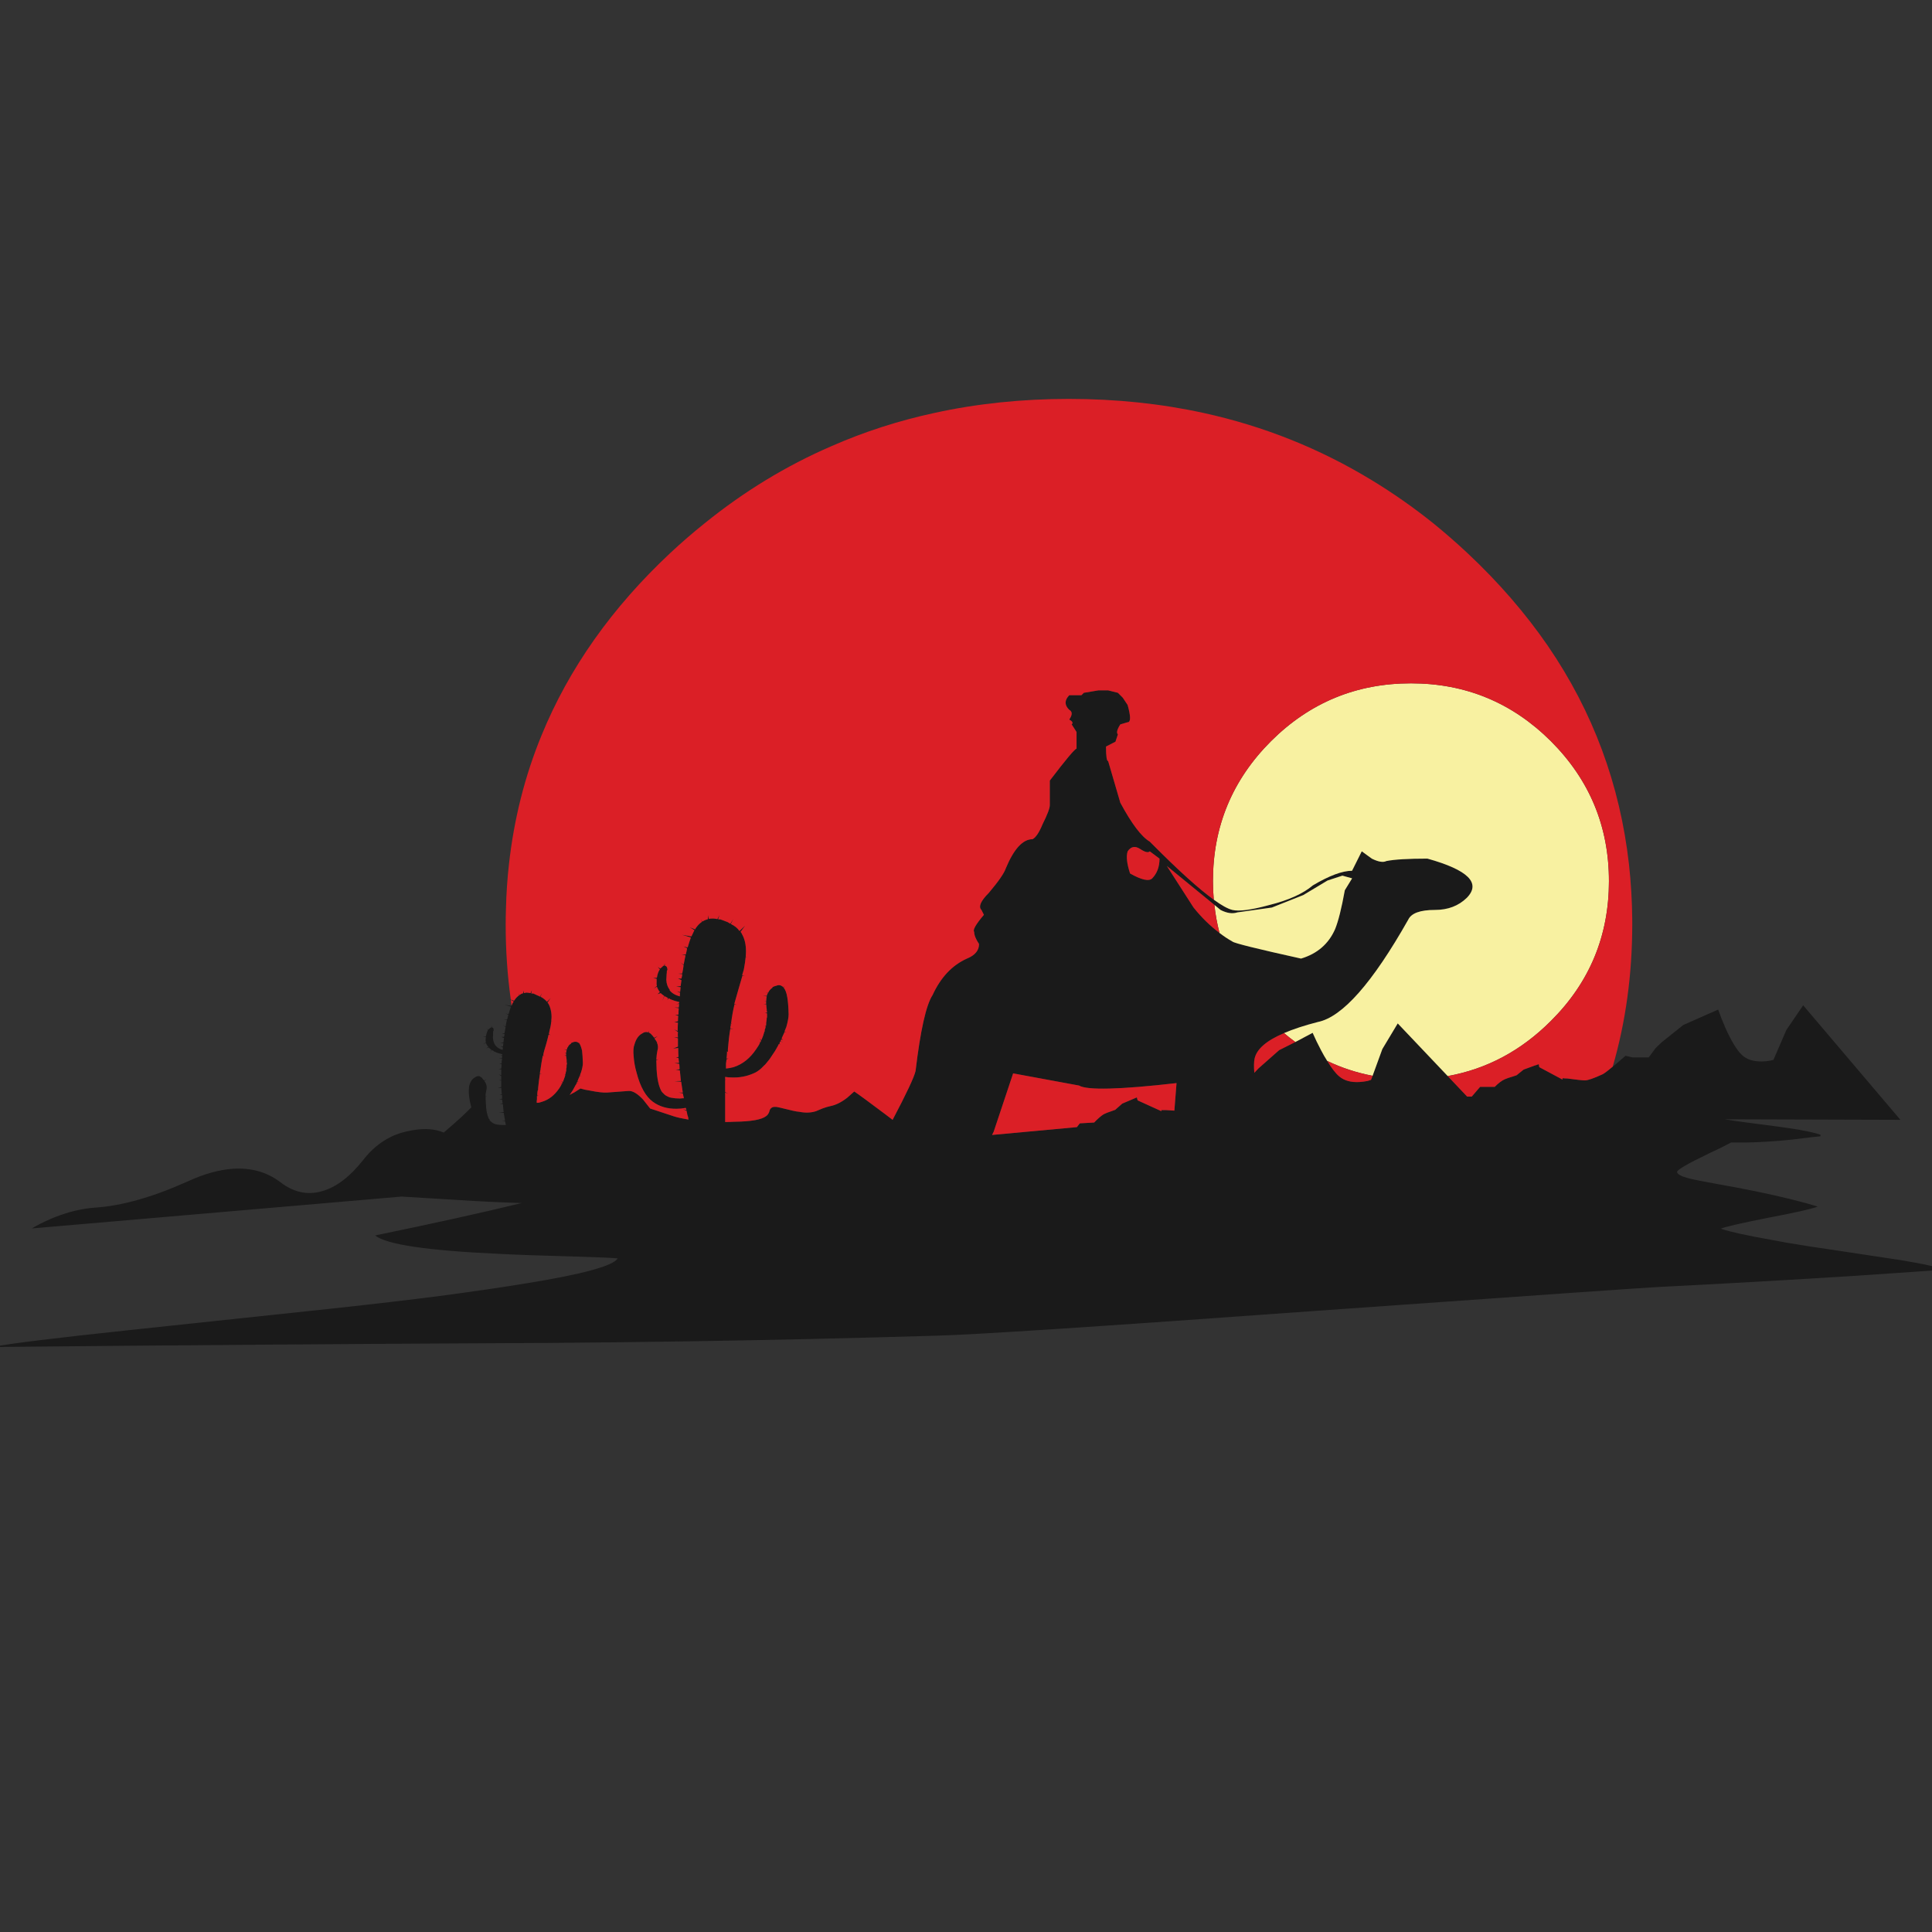 <?xml version="1.0" encoding="utf-8"?>
<!-- Generator: Adobe Illustrator 16.0.0, SVG Export Plug-In . SVG Version: 6.00 Build 0)  -->
<!DOCTYPE svg PUBLIC "-//W3C//DTD SVG 1.1//EN" "http://www.w3.org/Graphics/SVG/1.1/DTD/svg11.dtd">
<svg version="1.1" id="Layer_1" xmlns="http://www.w3.org/2000/svg" xmlns:xlink="http://www.w3.org/1999/xlink" x="0px" y="0px"
	 width="300px" height="300px" viewBox="0 0 300 300" enable-background="new 0 0 300 300" xml:space="preserve">
<rect x="0" y="0" width="300" height="300" fill="#333333" stroke="none"/>
<g>
	<path fill="#1A1A1A" d="M275.381,164.576l2.014-4.656l2.601-3.816l15.099,17.783l-27.262-0.084c0.979,0.168,2.014,0.32,3.104,0.461
		c3.047,0.392,5.256,0.687,6.627,0.881c2.319,0.336,4.025,0.687,5.117,1.049v0.25c-0.225,0-1.679,0.168-4.363,0.505
		c-2.711,0.278-5.115,0.434-7.213,0.461c-0.838,0-1.607,0-2.307,0c-0.813,0.446-1.943,1.008-3.396,1.678
		c-3.327,1.597-4.991,2.56-4.991,2.896c0.028,0.336,0.601,0.658,1.72,0.965c0.729,0.195,2.266,0.504,4.613,0.922
		c4.306,0.756,8.095,1.539,11.365,2.35c1.481,0.363,2.865,0.74,4.151,1.133c-0.895,0.363-3.493,0.949-7.801,1.762
		c-4.224,0.839-6.642,1.398-7.256,1.679c1.397,0.476,4.069,1.063,8.011,1.76c0.645,0.113,1.329,0.238,2.057,0.38
		c2.265,0.391,4.863,0.797,7.799,1.215c5.369,0.813,8.697,1.313,9.982,1.51c3.217,0.531,5.299,0.967,6.25,1.301
		c-0.308,0-0.518,0.057-0.63,0.168l-0.084,0.127c-3.662,0.25-8.179,0.559-13.546,0.922c-6.768,0.42-13.212,0.797-19.335,1.131
		c-3.579,0.197-7.032,0.379-10.358,0.547c-1.428,0.055-19.266,1.299-53.517,3.732c-33.218,2.404-52.677,3.676-58.382,3.816
		c-13.169,0.393-26.087,0.686-38.752,0.881c-7.438,0.111-14.777,0.195-22.019,0.252c-0.364,0-0.741,0-1.133,0
		c-28.659,0.139-56.941,0.35-84.845,0.629c3.02-0.559,10.066-1.426,21.138-2.6c20.747-2.209,31.399-3.343,31.958-3.398
		c6.208-0.67,11.702-1.314,16.483-1.928c5.256-0.701,9.674-1.344,13.253-1.933c8.863-1.424,13.658-2.725,14.385-3.897
		c-0.587-0.084-2.824-0.182-6.71-0.295c-5.201-0.14-9.129-0.279-11.786-0.42c-11.072-0.502-17.461-1.453-19.167-2.853
		c9.339-1.928,16.804-3.578,22.396-4.948c0.14-0.027,0.28-0.056,0.419-0.082c-3.551-0.113-6.794-0.269-9.73-0.462
		c-3.607-0.225-6.599-0.405-8.975-0.547l-57.417,4.949c0.727-0.447,1.691-0.938,2.894-1.468c0.251-0.112,0.489-0.211,0.713-0.295
		c2.153-0.838,4.222-1.327,6.207-1.467c4.194-0.279,9.017-1.649,14.47-4.11c2.516-1.146,4.851-1.789,7.004-1.931
		c2.796-0.166,5.214,0.519,7.256,2.058c2.125,1.647,4.348,2.108,6.668,1.383c2.153-0.644,4.25-2.265,6.291-4.865
		c1.175-1.51,2.559-2.67,4.152-3.479c1.09-0.531,2.279-0.896,3.565-1.09c1.846-0.31,3.425-0.183,4.739,0.377
		c0.951-0.812,1.874-1.621,2.769-2.433c0.503-0.504,1.006-0.993,1.509-1.469c-0.028-0.084-0.042-0.153-0.042-0.209
		c-0.168-0.615-0.28-1.229-0.336-1.847c-0.028-0.588,0-1.063,0.084-1.428c0.168-0.559,0.447-0.949,0.839-1.174
		c0.028,0,0.056-0.014,0.084-0.041h-0.042c0.195-0.111,0.377-0.168,0.545-0.168c0.084,0,0.14,0.014,0.167,0.041
		c0.112,0.057,0.209,0.113,0.293,0.168c0.14,0.168,0.266,0.322,0.378,0.463l0.419-0.168l-0.377,0.25
		c0.112,0.141,0.196,0.281,0.252,0.42c0.14,0.31,0.167,0.629,0.083,0.965c-0.028,0.195-0.07,0.406-0.125,0.629
		c0,0.142,0,0.279,0,0.42l0.251-0.127l-0.251,0.168c0,0.31,0.014,0.646,0.042,1.009c0.028,1.006,0.182,1.803,0.461,2.392
		c0.028,0.026,0.07,0.069,0.126,0.125c0,0.057,0,0.1,0,0.127l0.335,0.293c0.112,0.084,0.224,0.153,0.336,0.209
		c0.112,0.057,0.251,0.1,0.419,0.127c0.279,0.055,0.601,0.084,0.964,0.084h0.335c0.028,0,0.056,0,0.084,0h0.042
		c-0.056-0.226-0.098-0.42-0.126-0.588l-0.503-0.125l0.503,0.041c-0.084-0.421-0.153-0.824-0.209-1.218l-0.755-0.041l0.755-0.084
		c-0.056-0.42-0.098-0.823-0.126-1.217l-0.503-0.084l0.461-0.041c-0.028-0.195-0.056-0.394-0.083-0.588l-0.503-0.084l0.503-0.041
		c0-0.058,0-0.099,0-0.127c0-0.14,0-0.279,0-0.419l-0.378-0.084l0.335-0.043c-0.028-0.362-0.056-0.713-0.084-1.049l-0.545,0.084
		l0.545-0.209c0-0.309,0-0.629,0-0.965l-0.419-0.125l0.419,0.041c0-0.223,0-0.434,0-0.629l-0.419-0.293l0.419,0.168
		c0-0.309,0-0.602,0-0.881v-0.043l-0.419-0.041l0.419-0.084c0.028-0.225,0.042-0.447,0.042-0.672l-0.335-0.084l0.377-0.041
		c0-0.029-0.014-0.07-0.042-0.127c0.028-0.195,0.056-0.404,0.084-0.629l-0.546-0.041l0.546-0.043c0-0.139,0-0.266,0-0.377h-0.294
		l0.335-0.084c0-0.027,0-0.07,0-0.125c-0.363-0.084-0.699-0.182-1.007-0.295c-0.056-0.055-0.125-0.098-0.209-0.125l-0.167,0.168
		l0.125-0.211c-0.14-0.055-0.28-0.125-0.419-0.209l-0.251,0.545l0.21-0.586c-0.168-0.113-0.308-0.226-0.419-0.336l-0.377,0.125
		l0.335-0.209c-0.168-0.195-0.294-0.406-0.377-0.629l-0.419,0.209l0.419-0.293c-0.028-0.142-0.042-0.295-0.042-0.461
		c0.028-0.142,0.042-0.269,0.042-0.38l-0.461-0.04l0.461-0.044c0.083-0.418,0.195-0.754,0.335-1.006l-0.252-0.209l0.294,0.166
		c0.083-0.11,0.167-0.183,0.251-0.209c0.028,0,0.056-0.015,0.083-0.041H76.08l0.083-0.043c0.056-0.026,0.098-0.041,0.126-0.041
		l0.042-0.252l0.042,0.252c0.028,0,0.084,0.015,0.168,0.041c0.084,0.11,0.125,0.252,0.125,0.42l-0.084,0.127
		c-0.028,0.418-0.042,0.754-0.042,1.007c0.028,0.475,0.153,0.864,0.377,1.174c0.251,0.336,0.629,0.573,1.132,0.713
		c0.028-0.14,0.042-0.267,0.042-0.377l-0.377-0.209l0.377,0.082c0.028-0.168,0.056-0.351,0.084-0.545l-0.545-0.041l0.545-0.084
		c0.028-0.226,0.056-0.447,0.083-0.672l-0.419-0.169h0.419c0.056-0.168,0.084-0.319,0.084-0.461l-0.419-0.084l0.419-0.041
		c0.056-0.336,0.112-0.646,0.168-0.924l-0.419-0.377l0.419,0.293c0.056-0.392,0.126-0.74,0.21-1.049l-0.503-0.082h0.545
		c0.056-0.252,0.112-0.49,0.168-0.716l-0.461-0.209l0.503,0.128c0.112-0.421,0.237-0.813,0.377-1.177l-1.007-0.293l1.048,0.168
		c0-0.026,0.014-0.041,0.042-0.041c0.083-0.254,0.195-0.463,0.335-0.631l-0.587-0.334l0.629,0.209
		c0.056-0.057,0.098-0.11,0.126-0.168c0.196-0.279,0.419-0.504,0.671-0.672l-0.126-0.293l0.167,0.252
		c0.196-0.141,0.392-0.238,0.587-0.295l0.042-0.418l0.084,0.418c0.084-0.027,0.196-0.055,0.335-0.082
		c0.196,0,0.419,0.027,0.671,0.082l0.21-0.461l-0.084,0.504c0.056,0,0.112,0.014,0.167,0.043l-0.042-0.043
		c0.083,0,0.167,0.014,0.251,0.043l0.629,0.293c0.112,0.027,0.224,0.084,0.336,0.168l0.335-0.547l-0.252,0.547
		c0.419,0.223,0.755,0.488,1.007,0.797l0.587-0.588l-0.503,0.713c0.084,0.084,0.153,0.183,0.209,0.295
		c0.112,0.224,0.196,0.447,0.251,0.67c0.112,0.394,0.168,0.812,0.168,1.259c0,0.168-0.014,0.364-0.042,0.588l0.168,0.084
		l-0.168-0.043c-0.028,0.446-0.112,0.924-0.251,1.428c-0.028,0.168-0.07,0.377-0.126,0.629l0.294,0.125l-0.336-0.043
		c-0.083,0.394-0.21,0.882-0.377,1.47c-0.252,0.782-0.405,1.356-0.461,1.719l0.209,0.168l-0.251-0.125
		c0,0.057-0.014,0.098-0.042,0.125c-0.112,0.561-0.224,1.244-0.336,2.057l0.126,0.082l-0.168-0.041c0,0.084,0,0.154,0,0.209
		c-0.028,0.113-0.042,0.225-0.042,0.336l0.377,0.084l-0.377-0.041c-0.112,0.727-0.21,1.51-0.294,2.348l0.084,0.043h-0.084
		c0,0.084-0.014,0.183-0.042,0.293c0-0.084,0-0.141,0-0.168c-0.056,0.279-0.083,0.574-0.083,0.882l0.251,0.04l-0.294,0.044v0.504
		c-0.028,0.139-0.042,0.278-0.042,0.418c-0.028,0.028-0.042,0.069-0.042,0.127c0.028,0,0.056,0,0.084,0
		c0.252,0,0.518-0.058,0.797-0.168c1.035-0.31,1.915-0.992,2.642-2.056c0.056-0.084,0.112-0.168,0.168-0.252
		c0.083-0.141,0.167-0.295,0.251-0.461l-0.168-0.084l0.209,0.041c0-0.055,0.028-0.11,0.084-0.166l-0.209-0.211l0.252,0.125
		c0.112-0.307,0.224-0.615,0.335-0.922c0.028-0.111,0.042-0.195,0.042-0.252l-0.084,0.043l0.084-0.084
		c0.056-0.113,0.084-0.225,0.084-0.336l-0.084-0.084l0.126,0.043c0-0.113,0.014-0.238,0.042-0.379l-0.042,0.043v-0.043
		c0.056-0.168,0.084-0.35,0.084-0.545l-0.084,0.041l0.084-0.125c0.028-0.168,0.042-0.322,0.042-0.461h-0.252l0.21-0.043
		c0-0.111,0-0.195,0-0.252l-0.084-0.041h0.084c0-0.084-0.014-0.168-0.042-0.252l-0.042-0.418l-0.293-0.043l0.293-0.043
		c0-0.111,0-0.193,0-0.25l-0.251-0.127l0.251,0.043c0-0.141,0.028-0.295,0.084-0.461l-0.419-0.127l0.461,0.043
		c0-0.113,0.028-0.226,0.083-0.336l-0.209-0.084l0.252,0.084c0.056-0.168,0.153-0.322,0.293-0.463h0.042
		c0.056-0.056,0.125-0.111,0.209-0.166H88.62l0.084-0.043v-0.041c0.112-0.029,0.224-0.07,0.335-0.125
		c0.28-0.086,0.531-0.058,0.755,0.082c0.028,0.028,0.07,0.069,0.126,0.127l0.083-0.209l-0.042,0.209
		c0.168,0.252,0.308,0.629,0.419,1.133c0.056,0.445,0.098,1.09,0.125,1.928c0,0.363-0.098,0.854-0.293,1.469
		c-0.056,0.084-0.083,0.154-0.083,0.209c-0.028,0.084-0.056,0.168-0.084,0.252l0.209,0.168l-0.252-0.125
		c0,0.055-0.014,0.098-0.042,0.125c-0.028,0.141-0.084,0.266-0.168,0.377c0,0.111-0.042,0.211-0.125,0.293l0.209,0.168l-0.209-0.082
		c-0.028,0.056-0.07,0.125-0.126,0.209l0.377,0.125l-0.377-0.084c-0.028,0.084-0.07,0.183-0.126,0.293h-0.042
		c-0.028,0.086-0.07,0.168-0.125,0.254c-0.196,0.392-0.406,0.74-0.629,1.047c-0.056,0.084-0.112,0.168-0.167,0.252
		c0.224-0.139,0.475-0.278,0.755-0.418l0.923-0.588c0.447,0.142,0.964,0.252,1.551,0.336c1.119,0.224,1.971,0.32,2.559,0.293
		l3.397-0.252c0.615-0.026,1.356,0.42,2.223,1.343l1.09,1.385l3.691,1.217c0.503,0.166,1.258,0.335,2.265,0.503
		c-0.028-0.111-0.042-0.224-0.042-0.337c-0.028-0.11-0.07-0.235-0.125-0.377c-0.028-0.194-0.07-0.403-0.126-0.629l-0.587-0.293
		l0.587,0.168c-0.056-0.11-0.098-0.226-0.125-0.336h-0.084c-0.419,0.084-0.853,0.125-1.301,0.125
		c-1.454,0.029-2.698-0.336-3.732-1.09c-1.119-0.838-1.957-2.334-2.516-4.488c-0.252-0.866-0.406-1.719-0.462-2.559
		c-0.083-0.812-0.042-1.427,0.126-1.847c0.224-0.811,0.601-1.369,1.132-1.676c0.028,0,0.056-0.016,0.084-0.043
		c0.224-0.168,0.461-0.238,0.713-0.209c0.112,0.027,0.182,0.041,0.21,0.041l0.125-0.252l-0.042,0.295
		c0.112,0.027,0.224,0.098,0.335,0.209c0.196,0.195,0.363,0.393,0.503,0.588l0.545-0.252l-0.503,0.377
		c0.14,0.168,0.266,0.351,0.378,0.547l0.042-0.043L102,161.85c0.196,0.447,0.224,0.881,0.084,1.301
		c-0.084,0.363-0.14,0.839-0.168,1.427l0.377-0.127l-0.377,0.209c0,0.393,0.014,0.854,0.042,1.385
		c0.084,1.511,0.336,2.644,0.755,3.397c0.028,0.056,0.07,0.111,0.126,0.168l0.377,0.377c0.14,0.111,0.308,0.209,0.503,0.293
		c0.14,0.084,0.308,0.142,0.503,0.169c0.419,0.084,0.867,0.125,1.342,0.125l0.461-0.041c0.056,0,0.098,0,0.126,0h0.042
		c-0.056-0.253-0.112-0.505-0.168-0.757l-0.671-0.125h0.671c-0.084-0.561-0.167-1.118-0.251-1.678l-1.048-0.084l1.006-0.043
		c-0.056-0.559-0.112-1.104-0.167-1.635l-0.671-0.125l0.629-0.043c0-0.279-0.014-0.559-0.042-0.838l-0.755-0.127l0.713-0.041
		c-0.028-0.252-0.056-0.504-0.084-0.756l-0.419-0.084l0.419-0.082c-0.028-0.447-0.042-0.91-0.042-1.385l-0.797,0.084l0.755-0.295
		c0-0.447,0-0.879,0-1.299l-0.629-0.169l0.629,0.041c-0.028-0.278-0.028-0.559,0-0.838l-0.587-0.42l0.546,0.252
		c0-0.446,0.014-0.881,0.042-1.301l-0.587-0.041l0.587-0.168c0-0.308,0.014-0.588,0.042-0.841l-0.503-0.125l0.503-0.043
		c0.028-0.055,0.042-0.098,0.042-0.125c0-0.309,0.014-0.602,0.042-0.881l-0.671-0.125h0.671c0.028-0.194,0.042-0.379,0.042-0.547
		l-0.461,0.043l0.461-0.125c0-0.084,0.014-0.153,0.042-0.211c-0.503-0.11-0.951-0.25-1.342-0.418
		c-0.112-0.057-0.21-0.111-0.293-0.168l-0.21,0.25l0.084-0.293c-0.167-0.084-0.35-0.182-0.545-0.293l-0.335,0.754l0.293-0.797
		c-0.224-0.139-0.405-0.279-0.545-0.42l-0.503,0.168l0.377-0.334c-0.196-0.252-0.349-0.531-0.461-0.84l-0.503,0.336l0.503-0.461
		c-0.056-0.168-0.07-0.363-0.042-0.588c0-0.195,0-0.363,0-0.502l-0.545-0.127l0.587-0.041c0.084-0.561,0.237-0.994,0.461-1.301
		l-0.335-0.377l0.419,0.251c0.084-0.111,0.196-0.209,0.335-0.293c0.028,0,0.042-0.014,0.042-0.042h-0.084l0.084-0.042
		c0.083-0.056,0.153-0.084,0.209-0.084l0.083-0.336l0.042,0.378c0.028,0,0.083,0.014,0.167,0.042
		c0.14,0.112,0.209,0.308,0.209,0.587l0.21-0.251l-0.293,0.376c0,0.225-0.014,0.42-0.042,0.588v0.043
		c-0.028,0.307-0.042,0.572-0.042,0.797c0.028,0.613,0.209,1.131,0.545,1.551l-0.042,0.041c0.335,0.447,0.867,0.77,1.594,0.965
		c0-0.195,0.014-0.377,0.042-0.545l-0.503-0.252l0.503,0.127c0.028-0.281,0.056-0.531,0.084-0.756l-0.713-0.084l0.713-0.084
		c0.056-0.334,0.098-0.643,0.126-0.922l-0.545-0.252h0.545c0.056-0.225,0.098-0.447,0.125-0.672l-0.629-0.082l0.629-0.043
		c0.084-0.42,0.154-0.838,0.21-1.258l-0.545-0.503l0.545,0.419c0.112-0.503,0.209-0.992,0.293-1.468l-0.629-0.084l0.671-0.041
		c0.083-0.309,0.153-0.63,0.209-0.966l-0.587-0.293l0.671,0.168c0.168-0.587,0.336-1.104,0.503-1.552l-1.384-0.42l1.468,0.252
		c0.168-0.363,0.321-0.686,0.461-0.965l-0.754-0.461l0.881,0.335c0.028-0.083,0.069-0.168,0.125-0.251
		c0.279-0.392,0.587-0.699,0.923-0.923l-0.168-0.419l0.21,0.376c0.28-0.167,0.573-0.293,0.88-0.376v-0.63l0.126,0.587
		c0.112-0.027,0.238-0.042,0.377-0.042c0.308-0.027,0.629,0,0.964,0.085l0.336-0.63l-0.209,0.63
		c0.112,0.027,0.195,0.056,0.251,0.083c-0.028-0.027-0.042-0.056-0.042-0.083c0.112,0.027,0.238,0.069,0.377,0.125l0.881,0.336
		c0.14,0.083,0.279,0.168,0.419,0.251l0.461-0.712l-0.377,0.754c0.587,0.279,1.035,0.644,1.342,1.091l0.881-0.839l-0.713,0.965
		c0.112,0.14,0.196,0.279,0.251,0.419c0.392,0.699,0.587,1.566,0.587,2.601c0,0.252-0.014,0.531-0.042,0.839l0.252,0.084
		l-0.252-0.042c-0.056,0.587-0.153,1.244-0.293,1.97c-0.056,0.225-0.14,0.504-0.252,0.84l0.419,0.168l-0.377-0.084
		c-0.168,0.559-0.364,1.229-0.587,2.014c-0.308,1.063-0.531,1.846-0.671,2.348l0.377,0.209l-0.377-0.125c0,0.058,0,0.099,0,0.125
		c-0.196,0.783-0.363,1.722-0.503,2.812l0.125,0.127l-0.168-0.084c0,0.11,0,0.209,0,0.293c-0.056,0.142-0.083,0.293-0.083,0.461
		l0.503,0.127l-0.503-0.043c-0.168,1.008-0.293,2.07-0.377,3.188c0,0.141,0,0.266,0,0.377h-0.084
		c-0.026-0.025-0.041-0.066-0.042-0.125c-0.001,0.34-0.029,0.729-0.084,1.174h0.335l-0.335,0.125l-0.084,0.672
		c0,0.252,0,0.504,0,0.756c0.364-0.029,0.755-0.098,1.174-0.211c1.398-0.447,2.573-1.383,3.523-2.809
		c0.083-0.113,0.167-0.238,0.251-0.379c0.14-0.195,0.251-0.404,0.335-0.629l-0.209-0.082l0.251,0.041
		c0.056-0.084,0.098-0.168,0.125-0.252l-0.251-0.336l0.294,0.252c0.195-0.42,0.349-0.854,0.461-1.302l-0.042-0.041l0.083,0.041
		c0-0.11,0.014-0.209,0.042-0.293l-0.125,0.043l0.125-0.086c0.056-0.139,0.098-0.293,0.126-0.461l-0.168-0.168l0.209,0.084
		c0.028-0.166,0.042-0.319,0.042-0.461l-0.084,0.043l0.084-0.084c0.028-0.252,0.056-0.49,0.084-0.713v-0.043l-0.084,0.084
		l0.125-0.168c0-0.224,0-0.435,0-0.63l-0.335-0.084l0.335-0.041c0-0.112-0.014-0.225-0.042-0.336h-0.084l0.084-0.043
		c0-0.11-0.015-0.235-0.042-0.377l-0.042-0.545h-0.419l0.419-0.084c-0.028-0.11-0.028-0.237,0-0.377l-0.378-0.084l0.378,0.041
		c0-0.25,0.028-0.488,0.084-0.713l-0.587-0.084h0.587c0.028-0.139,0.083-0.279,0.167-0.42l-0.294-0.125l0.336,0.084
		c0.112-0.252,0.251-0.447,0.419-0.588c0-0.027,0.014-0.041,0.042-0.041c0.084-0.084,0.168-0.152,0.251-0.209H119.9l0.125-0.084
		v-0.084l0.042,0.084c0.112-0.084,0.252-0.141,0.419-0.168c0.363-0.168,0.699-0.141,1.006,0.084
		c0.056,0.027,0.112,0.084,0.167,0.168l0.168-0.252l-0.125,0.293c0.251,0.309,0.433,0.797,0.545,1.469
		c0.112,0.615,0.182,1.494,0.21,2.644c0,0.502-0.126,1.188-0.378,2.055c-0.056,0.056-0.083,0.125-0.083,0.209h0.083l-0.125,0.043
		c-0.028,0.111-0.07,0.224-0.126,0.336l0.294,0.209l-0.294-0.127c-0.028,0.058-0.042,0.101-0.042,0.127
		c-0.084,0.195-0.168,0.377-0.252,0.546c-0.056,0.141-0.112,0.266-0.167,0.377l0.251,0.252l-0.294-0.125
		c-0.028,0.084-0.069,0.182-0.125,0.293l0.461,0.168l-0.503-0.127c-0.056,0.112-0.098,0.225-0.126,0.336l0.168,0.125l-0.251-0.082
		c-0.056,0.11-0.112,0.223-0.168,0.336c-0.28,0.528-0.573,1.006-0.88,1.424c-0.252,0.42-0.518,0.783-0.797,1.092
		c-0.168,0.225-0.335,0.404-0.503,0.545c-0.14,0.141-0.265,0.266-0.377,0.377c-0.392,0.363-0.797,0.629-1.216,0.797
		c-1.09,0.477-2.237,0.686-3.439,0.629c-0.335,0-0.657-0.027-0.964-0.084c0,0.113,0,0.211,0,0.295c0,0.055,0,0.098,0,0.125
		l0.251-0.084l-0.251,0.127v1.887l0.461,0.252l-0.461-0.168v4.572c0.447,0,0.909-0.016,1.384-0.043
		c2.628-0.027,4.292-0.322,4.991-0.881c0.196-0.139,0.349-0.35,0.461-0.629c0.084-0.336,0.182-0.531,0.294-0.586
		c0.224-0.254,0.699-0.281,1.426-0.086c1.649,0.42,2.614,0.629,2.894,0.629c1.006,0.197,1.887,0.168,2.642-0.082
		c0.448-0.197,0.783-0.336,1.007-0.42c0.447-0.168,0.866-0.295,1.258-0.377c0.839-0.168,1.706-0.602,2.601-1.301l1.09-0.965
		c0.783,0.531,2.363,1.69,4.739,3.479c0.531,0.394,0.937,0.699,1.216,0.925c2.181-4.14,3.369-6.671,3.565-7.593
		c0.755-6.317,1.636-10.248,2.642-11.785c1.258-2.739,3.034-4.627,5.327-5.662c1.257-0.504,1.886-1.259,1.886-2.266
		c-0.502-0.755-0.754-1.384-0.754-1.887c-0.252-0.279,0.252-1.16,1.51-2.643l-0.377-0.755c-0.504-0.504-0.127-1.384,1.132-2.643
		c1.51-1.789,2.392-3.061,2.644-3.816c1.258-3.02,2.641-4.529,4.151-4.529c0.503-0.252,1.021-1.021,1.552-2.307
		c0.756-1.51,1.133-2.502,1.133-2.978v-3.817c2.517-3.299,3.899-4.949,4.15-4.949v-2.6l-0.754-1.175
		c0.252-0.224,0.125-0.475-0.377-0.754c0.502-0.727,0.502-1.23,0-1.51c-0.756-0.727-0.756-1.482,0-2.265h1.887l0.378-0.377
		l2.265-0.378h1.511l1.51,0.378l0.754,0.755l0.757,1.132c0.502,1.789,0.502,2.684,0,2.684l-1.134,0.335
		c-0.503,0.783-0.629,1.301-0.377,1.553l-0.378,1.132l-1.469,0.755c0,1.51,0.111,2.265,0.337,2.265l1.887,6.458
		c1.763,3.271,3.285,5.285,4.571,6.039l0.378,0.378c4.082,4.11,7.271,6.99,9.563,8.64c1.229,0.896,2.193,1.426,2.895,1.594
		c1.033,0.252,2.936,0,5.703-0.755c3.02-0.755,5.283-1.775,6.794-3.062c2.545-1.51,4.571-2.265,6.082-2.265l1.51-3.021l1.552,1.133
		c1.008,0.503,1.762,0.63,2.266,0.378c1.259-0.252,3.384-0.378,6.375-0.378c6.318,1.762,8.359,3.789,6.123,6.082
		c-1.287,1.258-2.937,1.887-4.948,1.887c-2.294,0-3.679,0.503-4.152,1.51c-5.563,9.841-10.248,15.14-14.05,15.895
		c-2.068,0.53-3.816,1.104-5.243,1.721c-2.712,1.146-4.235,2.461-4.571,3.94c-0.11,0.531-0.125,1.273-0.041,2.224l0.629-0.67
		l3.229-2.853l5.201-2.686c0.363,0.84,0.811,1.762,1.341,2.77c0.31,0.586,0.616,1.117,0.924,1.595
		c0.671,1.116,1.286,1.913,1.847,2.389c0.783,0.672,1.845,0.968,3.187,0.881c0.42-0.026,0.839-0.081,1.259-0.168l0.504-0.166
		l1.762-4.78l2.391-3.984l10.777,11.365h0.713l1.302-1.51h2.265c0.588-0.588,1.104-0.979,1.553-1.175
		c0.307-0.141,0.713-0.278,1.215-0.42l0.631-0.209l1.09-0.881l1.846-0.672h0.043l0.461-0.168l0.084,0.461l3.605,1.93
		c0-0.084,0-0.151,0-0.209h0.084c0.195,0.027,0.42,0.041,0.672,0.041c1.453,0.195,2.362,0.296,2.727,0.296
		c0.446,0,1.342-0.31,2.684-0.925c0.225-0.084,0.77-0.487,1.636-1.215c0.142-0.113,0.279-0.226,0.421-0.336l1.551-1.343l1.092,0.25
		h2.517l1.091-1.467l0.922-0.881l3.354-2.684l5.411-2.391c0.307,0.865,0.686,1.815,1.133,2.852c0.922,2.041,1.761,3.424,2.518,4.152
		c0.754,0.727,1.803,1.076,3.146,1.047c0.419,0,0.853-0.041,1.3-0.125L275.381,164.576z M177.029,131.82
		c-0.781-0.503-1.426-0.377-1.928,0.377c-0.252,0.756-0.127,1.902,0.377,3.438c1.791,1.007,2.937,1.259,3.438,0.755
		c0.755-0.782,1.133-1.803,1.133-3.062l-1.511-1.133C178.289,132.45,177.785,132.323,177.029,131.82z M207.313,144.276
		c0.502-1.23,1.006-3.243,1.51-6.039l1.133-1.846l-1.51-0.419l-2.307,0.755l-3.775,2.265l-4.864,1.93l-5.369,0.755
		c-0.754,0.251-1.621,0.125-2.601-0.378l-8.346-6.836l4.151,6.459c1.229,1.537,2.572,2.852,4.026,3.942
		c0.643,0.503,1.313,0.95,2.014,1.342c0.279,0.251,3.83,1.133,10.65,2.643C204.543,148.092,206.307,146.569,207.313,144.276z
		 M169.9,174.305c0.588-0.615,1.09-1.047,1.51-1.299c0.279-0.141,0.672-0.293,1.175-0.461l0.587-0.211l1.092-0.965l2.264-0.963
		l0.125,0.461l3.691,1.678c0-0.057,0-0.113,0-0.168h0.084c0.196,0,0.42,0,0.672,0c0.476,0.027,0.896,0.055,1.258,0.082l0.336-4.277
		c-8.836,1.008-13.883,1.133-15.141,0.379l-10.234-1.889l-3.02,9.061c-0.084,0.168-0.168,0.336-0.251,0.502
		c4.585-0.42,8.976-0.823,13.169-1.215l0.461-0.588L169.9,174.305z"/>
	<path fill="#F8F1A1" d="M240.82,158.535c-4.612,4.615-9.952,7.467-16.021,8.557l-7.759-8.178l-2.391,3.984l-1.512,4.151
		c-2.488-0.477-4.836-1.243-7.045-2.307c-0.308-0.478-0.615-1.009-0.924-1.595c-0.529-1.008-0.979-1.93-1.341-2.77l-2.685,1.428
		c-0.615-0.447-1.203-0.91-1.763-1.385c1.427-0.615,3.175-1.189,5.243-1.721c3.802-0.754,8.484-6.053,14.05-15.895
		c0.476-1.007,1.858-1.51,4.152-1.51c2.013,0,3.661-0.629,4.948-1.887c2.236-2.293,0.195-4.32-6.123-6.082
		c-2.991,0-5.116,0.126-6.375,0.378c-0.504,0.252-1.258,0.125-2.266-0.378l-1.552-1.133l-1.51,3.021
		c-1.511,0-3.537,0.755-6.082,2.265c-1.511,1.286-3.774,2.307-6.794,3.062c-2.768,0.755-4.67,1.007-5.703,0.755
		c-0.7-0.168-1.665-0.698-2.895-1.594c-0.084-0.95-0.127-1.915-0.127-2.895c0-8.471,3.006-15.712,9.019-21.724
		c6.012-5.984,13.253-8.976,21.725-8.976s15.714,2.992,21.726,8.976c6.012,6.012,9.018,13.253,9.018,21.724
		C249.839,145.311,246.833,152.553,240.82,158.535z M207.313,144.276c-1.006,2.293-2.77,3.816-5.285,4.572
		c-6.821-1.51-10.373-2.392-10.651-2.643c-0.7-0.392-1.371-0.839-2.015-1.342c-0.363-1.398-0.629-2.853-0.797-4.362l0.965,0.797
		c0.979,0.503,1.847,0.629,2.601,0.378l5.369-0.755l4.864-1.93l3.775-2.265l2.307-0.755l1.51,0.419l-1.133,1.846
		C208.318,141.033,207.814,143.045,207.313,144.276z"/>
	<path fill="#DB1F26" d="M250.426,165.625c-0.865,0.727-1.41,1.131-1.636,1.215c-1.342,0.615-2.235,0.924-2.685,0.924
		c-0.362,0-1.271-0.1-2.726-0.295c-0.252,0-0.476-0.014-0.672-0.041h-0.084c0,0.057,0,0.125,0,0.209l-3.606-1.93l-0.084-0.461
		l-0.461,0.168h-0.041l-1.847,0.672l-1.09,0.881l-0.63,0.209c-0.504,0.141-0.909,0.279-1.217,0.42
		c-0.446,0.195-0.965,0.586-1.551,1.174h-2.266l-1.301,1.51h-0.713l-3.021-3.188c6.067-1.09,11.407-3.941,16.021-8.557
		c6.013-5.982,9.019-13.224,9.019-21.725c0-8.471-3.006-15.712-9.019-21.724c-6.01-5.984-13.252-8.976-21.725-8.976
		c-8.472,0-15.713,2.992-21.725,8.976c-6.012,6.012-9.018,13.253-9.018,21.724c0,0.979,0.041,1.944,0.125,2.895
		c-2.293-1.649-5.479-4.529-9.563-8.64l-0.378-0.378c-1.286-0.754-2.81-2.768-4.571-6.039l-1.887-6.458
		c-0.225,0-0.336-0.755-0.336-2.265l1.468-0.755l0.378-1.132c-0.252-0.252-0.126-0.77,0.377-1.553l1.133-0.335
		c0.504,0,0.504-0.895,0-2.684l-0.756-1.132l-0.754-0.755l-1.51-0.378h-1.512l-2.264,0.378l-0.378,0.377h-1.887
		c-0.756,0.782-0.756,1.538,0,2.265c0.502,0.28,0.502,0.783,0,1.51c0.502,0.279,0.629,0.531,0.377,0.754l0.754,1.175v2.6
		c-0.251,0-1.635,1.65-4.151,4.949v3.817c0,0.476-0.377,1.468-1.132,2.978c-0.53,1.286-1.049,2.055-1.552,2.307
		c-1.512,0-2.895,1.51-4.152,4.529c-0.25,0.756-1.133,2.027-2.643,3.816c-1.26,1.259-1.637,2.139-1.133,2.643l0.378,0.755
		c-1.259,1.482-1.763,2.363-1.511,2.643c0,0.503,0.252,1.132,0.756,1.887c0,1.007-0.629,1.762-1.887,2.266
		c-2.293,1.034-4.068,2.921-5.327,5.662c-1.006,1.537-1.887,5.467-2.642,11.785c-0.196,0.922-1.384,3.453-3.565,7.592
		c-0.28-0.225-0.685-0.531-1.216-0.924c-2.376-1.789-3.956-2.949-4.739-3.48l-1.09,0.966c-0.895,0.698-1.762,1.133-2.601,1.301
		c-0.392,0.082-0.811,0.209-1.258,0.377c-0.224,0.084-0.559,0.224-1.007,0.42c-0.755,0.25-1.636,0.279-2.642,0.082
		c-0.28,0-1.245-0.209-2.894-0.629c-0.727-0.194-1.202-0.168-1.426,0.086c-0.112,0.056-0.21,0.25-0.294,0.586
		c-0.112,0.279-0.265,0.49-0.461,0.629c-0.699,0.56-2.363,0.854-4.991,0.882c-0.475,0.026-0.937,0.043-1.384,0.043v-4.572
		l0.461,0.168l-0.461-0.252v-1.887l0.251-0.127l-0.251,0.084c0-0.027,0-0.07,0-0.125c0-0.084,0-0.183,0-0.296
		c0.308,0.058,0.629,0.085,0.964,0.085c1.203,0.057,2.349-0.152,3.439-0.63c0.419-0.168,0.825-0.434,1.216-0.797
		c0.112-0.11,0.237-0.235,0.377-0.377c0.168-0.142,0.335-0.319,0.503-0.545c0.28-0.31,0.545-0.672,0.797-1.092
		c0.308-0.419,0.601-0.896,0.88-1.425c0.056-0.112,0.112-0.225,0.168-0.336l0.251,0.082l-0.168-0.125
		c0.028-0.11,0.07-0.223,0.126-0.336l0.503,0.127l-0.461-0.168c0.056-0.11,0.098-0.209,0.125-0.293l0.294,0.125l-0.251-0.252
		c0.056-0.111,0.112-0.236,0.167-0.377c0.084-0.168,0.168-0.35,0.252-0.545c0-0.027,0.014-0.07,0.042-0.127l0.294,0.127
		l-0.294-0.209c0.056-0.113,0.098-0.225,0.126-0.336l0.125-0.043h-0.083c0-0.084,0.028-0.154,0.083-0.209
		c0.252-0.867,0.378-1.553,0.378-2.055c-0.028-1.148-0.098-2.027-0.21-2.643c-0.112-0.673-0.293-1.16-0.545-1.47l0.125-0.293
		l-0.168,0.252c-0.056-0.084-0.112-0.142-0.167-0.168c-0.308-0.226-0.643-0.252-1.006-0.084c-0.167,0.026-0.308,0.084-0.419,0.168
		l-0.042-0.084v0.084l-0.125,0.084h0.083c-0.083,0.058-0.167,0.125-0.251,0.209c-0.028,0-0.042,0.015-0.042,0.041
		c-0.168,0.142-0.308,0.336-0.419,0.588l-0.336-0.084l0.294,0.125c-0.084,0.142-0.14,0.281-0.167,0.421h-0.587l0.587,0.084
		c-0.056,0.225-0.084,0.463-0.084,0.713l-0.378-0.041l0.378,0.084c-0.028,0.139-0.028,0.266,0,0.377l-0.419,0.084h0.419l0.042,0.545
		c0.028,0.141,0.042,0.266,0.042,0.377l-0.084,0.043h0.084c0.028,0.111,0.042,0.223,0.042,0.336l-0.335,0.041l0.335,0.084
		c0,0.195,0,0.406,0,0.629l-0.125,0.168l0.084-0.084v0.043c-0.028,0.223-0.056,0.461-0.084,0.713l-0.084,0.084l0.084-0.043
		c0,0.141-0.014,0.295-0.042,0.461l-0.209-0.084l0.168,0.168c-0.028,0.168-0.07,0.322-0.126,0.461l-0.125,0.086l0.125-0.043
		c-0.028,0.084-0.042,0.182-0.042,0.293l-0.083-0.041l0.042,0.041c-0.112,0.447-0.266,0.881-0.461,1.301l-0.294-0.252l0.251,0.336
		c-0.028,0.084-0.069,0.168-0.125,0.252l-0.251-0.041l0.209,0.082c-0.084,0.226-0.196,0.435-0.335,0.629
		c-0.084,0.142-0.168,0.267-0.251,0.379c-0.951,1.427-2.125,2.361-3.523,2.81c-0.419,0.113-0.811,0.183-1.174,0.211
		c0-0.252,0-0.504,0-0.756l0.084-0.672l0.335-0.125h-0.335c0.055-0.443,0.083-0.834,0.084-1.175c0.001,0.06,0.016,0.101,0.042,0.125
		h0.084c0-0.11,0-0.235,0-0.377c0.084-1.116,0.209-2.18,0.377-3.188l0.503,0.043l-0.503-0.127c0-0.168,0.028-0.32,0.083-0.461
		c0-0.084,0-0.182,0-0.293l0.168,0.084l-0.125-0.127c0.14-1.09,0.307-2.027,0.503-2.811c0-0.027,0-0.068,0-0.125l0.377,0.125
		l-0.377-0.209c0.14-0.502,0.363-1.285,0.671-2.349c0.224-0.782,0.419-1.455,0.587-2.014l0.377,0.084l-0.419-0.168
		c0.112-0.337,0.196-0.616,0.252-0.839c0.14-0.728,0.237-1.384,0.293-1.971l0.252,0.042l-0.252-0.084
		c0.028-0.308,0.042-0.587,0.042-0.839c0-1.034-0.196-1.901-0.587-2.601c-0.056-0.14-0.14-0.279-0.251-0.419l0.713-0.965
		l-0.881,0.839c-0.308-0.447-0.755-0.812-1.342-1.091l0.377-0.754l-0.461,0.712c-0.14-0.083-0.28-0.168-0.419-0.251l-0.881-0.336
		c-0.14-0.056-0.266-0.098-0.377-0.125c0,0.027,0.014,0.056,0.042,0.083c-0.056-0.027-0.14-0.056-0.251-0.083l0.209-0.63
		l-0.336,0.63c-0.335-0.085-0.657-0.112-0.964-0.085c-0.14,0-0.266,0.015-0.377,0.042l-0.126-0.587v0.63
		c-0.308,0.083-0.601,0.209-0.88,0.376l-0.21-0.376l0.168,0.419c-0.336,0.224-0.644,0.531-0.923,0.923
		c-0.056,0.083-0.098,0.168-0.125,0.251l-0.881-0.335l0.754,0.461c-0.14,0.279-0.293,0.602-0.461,0.965l-1.468-0.252l1.384,0.42
		c-0.167,0.447-0.335,0.965-0.503,1.552l-0.671-0.168l0.587,0.293c-0.056,0.336-0.126,0.657-0.209,0.966l-0.671,0.041l0.629,0.084
		c-0.084,0.476-0.182,0.965-0.293,1.468l-0.545-0.419l0.545,0.503c-0.056,0.42-0.126,0.839-0.21,1.258l-0.629,0.043l0.629,0.082
		c-0.028,0.225-0.069,0.446-0.125,0.672h-0.545l0.545,0.252c-0.028,0.278-0.07,0.588-0.126,0.922l-0.713,0.084l0.713,0.084
		c-0.028,0.226-0.056,0.476-0.084,0.756l-0.503-0.127l0.503,0.252c-0.028,0.168-0.042,0.351-0.042,0.546
		c-0.727-0.195-1.258-0.519-1.594-0.966l0.042-0.041c-0.335-0.42-0.517-0.938-0.545-1.551c0-0.226,0.014-0.49,0.042-0.797v-0.043
		c0.028-0.168,0.042-0.364,0.042-0.587l0.293-0.377l-0.21,0.25c0-0.278-0.07-0.475-0.209-0.586c-0.084-0.028-0.14-0.042-0.167-0.042
		l-0.042-0.378l-0.083,0.336c-0.056,0-0.126,0.028-0.209,0.084l-0.084,0.042h0.084c0,0.028-0.015,0.042-0.042,0.042
		c-0.14,0.084-0.251,0.182-0.335,0.293l-0.419-0.251l0.335,0.378c-0.224,0.307-0.377,0.74-0.461,1.3l-0.587,0.041l0.545,0.127
		c0,0.139,0,0.307,0,0.502c-0.028,0.226-0.014,0.42,0.042,0.588l-0.503,0.461l0.503-0.336c0.112,0.31,0.265,0.588,0.461,0.84
		l-0.377,0.334l0.503-0.168c0.14,0.142,0.321,0.281,0.545,0.42l-0.293,0.798l0.335-0.754c0.195,0.11,0.377,0.209,0.545,0.293
		l-0.084,0.293l0.21-0.25c0.083,0.057,0.182,0.11,0.293,0.168c0.392,0.168,0.839,0.307,1.342,0.418
		c-0.028,0.057-0.042,0.127-0.042,0.211l-0.461,0.125l0.461-0.043c0,0.168-0.014,0.352-0.042,0.547h-0.671l0.671,0.125
		c-0.028,0.279-0.042,0.572-0.042,0.881c0,0.027-0.014,0.07-0.042,0.125l-0.503,0.043l0.503,0.125
		c-0.028,0.252-0.042,0.533-0.042,0.84l-0.587,0.168l0.587,0.041c-0.028,0.42-0.042,0.854-0.042,1.301l-0.546-0.252l0.587,0.42
		c-0.028,0.279-0.028,0.559,0,0.838l-0.629-0.041l0.629,0.168c0,0.42,0,0.853,0,1.299l-0.755,0.295l0.797-0.084
		c0,0.476,0.014,0.938,0.042,1.386l-0.419,0.082l0.419,0.084c0.028,0.252,0.056,0.504,0.084,0.756l-0.713,0.041l0.755,0.127
		c0.028,0.278,0.042,0.56,0.042,0.838l-0.629,0.043l0.671,0.125c0.056,0.531,0.112,1.076,0.167,1.636l-1.006,0.043l1.048,0.084
		c0.084,0.559,0.167,1.116,0.251,1.678h-0.671l0.671,0.125c0.056,0.252,0.112,0.504,0.168,0.756h-0.042c-0.028,0-0.07,0-0.126,0
		l-0.461,0.041c-0.476,0-0.923-0.041-1.342-0.125c-0.196-0.027-0.363-0.084-0.503-0.168c-0.196-0.084-0.363-0.182-0.503-0.293
		l-0.377-0.377c-0.056-0.057-0.098-0.113-0.126-0.168c-0.419-0.756-0.671-1.889-0.755-3.398c-0.028-0.531-0.042-0.992-0.042-1.385
		l0.377-0.209l-0.377,0.127c0.028-0.588,0.084-1.063,0.168-1.426c0.14-0.42,0.112-0.854-0.084-1.301l0.042-0.084L102,161.809
		c-0.112-0.197-0.238-0.379-0.378-0.547l0.503-0.377l-0.545,0.252c-0.14-0.195-0.308-0.393-0.503-0.588
		c-0.112-0.111-0.224-0.182-0.335-0.209l0.042-0.295l-0.125,0.252c-0.028,0-0.098-0.014-0.21-0.041
		c-0.251-0.029-0.489,0.041-0.713,0.209c-0.028,0.027-0.056,0.043-0.084,0.043c-0.531,0.307-0.908,0.865-1.132,1.676
		c-0.168,0.42-0.21,1.035-0.126,1.846c0.056,0.841,0.21,1.691,0.462,2.56c0.559,2.154,1.397,3.65,2.516,4.488
		c1.035,0.754,2.279,1.118,3.732,1.09c0.448,0,0.881-0.041,1.301-0.125h0.084c0.028,0.11,0.069,0.226,0.125,0.336l-0.587-0.168
		l0.587,0.293c0.056,0.226,0.098,0.435,0.126,0.629c0.056,0.142,0.098,0.267,0.125,0.377c0,0.113,0.014,0.226,0.042,0.337
		c-1.006-0.169-1.761-0.337-2.265-0.503l-3.691-1.217l-1.09-1.385c-0.867-0.923-1.608-1.369-2.223-1.343l-3.397,0.252
		c-0.587,0.027-1.44-0.069-2.559-0.293c-0.587-0.084-1.104-0.194-1.551-0.336l-0.923,0.588c-0.28,0.14-0.531,0.279-0.755,0.418
		c0.056-0.084,0.112-0.168,0.167-0.252c0.224-0.307,0.434-0.655,0.629-1.047c0.056-0.086,0.098-0.168,0.125-0.254h0.042
		c0.056-0.11,0.098-0.209,0.126-0.293l0.377,0.084l-0.377-0.125c0.056-0.084,0.098-0.154,0.126-0.209l0.209,0.082l-0.209-0.168
		c0.083-0.082,0.125-0.182,0.125-0.293c0.084-0.111,0.14-0.236,0.168-0.377c0.028-0.027,0.042-0.07,0.042-0.125l0.252,0.125
		l-0.209-0.168c0.028-0.084,0.056-0.168,0.084-0.252c0-0.055,0.028-0.125,0.083-0.209c0.196-0.615,0.293-1.105,0.293-1.469
		c-0.028-0.838-0.069-1.482-0.125-1.928c-0.112-0.504-0.251-0.881-0.419-1.133l0.042-0.209l-0.083,0.209
		c-0.056-0.058-0.098-0.099-0.126-0.127c-0.224-0.14-0.475-0.168-0.755-0.082c-0.112,0.055-0.224,0.096-0.335,0.125v0.041
		l-0.084,0.043h0.084c-0.084,0.055-0.153,0.11-0.209,0.166h-0.042c-0.14,0.141-0.238,0.295-0.293,0.463l-0.252-0.084l0.209,0.084
		c-0.056,0.11-0.083,0.223-0.083,0.336l-0.461-0.043l0.419,0.127c-0.056,0.166-0.084,0.32-0.084,0.461l-0.251-0.043l0.251,0.127
		c0,0.057,0,0.139,0,0.25l-0.293,0.043l0.293,0.043l0.042,0.418c0.028,0.084,0.042,0.168,0.042,0.252h-0.084l0.084,0.041
		c0,0.057,0,0.141,0,0.252l-0.21,0.043h0.252c0,0.139-0.014,0.293-0.042,0.461l-0.084,0.125l0.084-0.041
		c0,0.195-0.028,0.377-0.084,0.545v0.043l0.042-0.043c-0.028,0.141-0.042,0.266-0.042,0.379l-0.126-0.043l0.084,0.084
		c0,0.111-0.028,0.223-0.084,0.336l-0.084,0.084l0.084-0.043c0,0.057-0.014,0.141-0.042,0.252c-0.112,0.307-0.224,0.615-0.335,0.922
		l-0.252-0.125l0.209,0.211c-0.056,0.056-0.084,0.111-0.084,0.166l-0.209-0.041l0.168,0.084c-0.084,0.166-0.168,0.32-0.251,0.461
		c-0.056,0.084-0.112,0.168-0.168,0.252c-0.727,1.063-1.607,1.746-2.642,2.056c-0.28,0.11-0.545,0.168-0.797,0.168
		c-0.028-0.058-0.042-0.099-0.042-0.127c0-0.14,0.014-0.279,0.042-0.418v-0.505l0.294-0.043l-0.251-0.041
		c0-0.307,0.028-0.602,0.083-0.881c0,0.027,0,0.084,0,0.168c0.028-0.11,0.042-0.209,0.042-0.293h0.084l-0.084-0.043
		c0.084-0.838,0.182-1.621,0.294-2.348l0.377,0.041l-0.377-0.084c0-0.111,0.014-0.223,0.042-0.336c0-0.055,0-0.125,0-0.209
		l0.168,0.041l-0.126-0.082c0.112-0.813,0.224-1.496,0.336-2.057c0.028-0.027,0.042-0.068,0.042-0.125l0.251,0.125l-0.209-0.168
		c0.056-0.361,0.209-0.937,0.461-1.719c0.167-0.588,0.294-1.076,0.377-1.47l0.336,0.043l-0.294-0.125
		c0.056-0.252,0.098-0.461,0.126-0.629c0.14-0.504,0.224-0.979,0.251-1.428l0.168,0.043l-0.168-0.084
		c0.028-0.224,0.042-0.42,0.042-0.588c0-0.447-0.056-0.865-0.168-1.259c-0.056-0.223-0.14-0.446-0.251-0.67
		c-0.056-0.112-0.125-0.211-0.209-0.295l0.503-0.713l-0.587,0.588c-0.251-0.309-0.587-0.574-1.007-0.797l0.252-0.547l-0.335,0.547
		c-0.112-0.084-0.224-0.141-0.336-0.168l-0.629-0.293c-0.084-0.029-0.168-0.043-0.251-0.043l0.042,0.043
		c-0.056-0.029-0.112-0.043-0.167-0.043l0.084-0.504l-0.21,0.461c-0.251-0.055-0.475-0.082-0.671-0.082
		c-0.14,0.027-0.251,0.055-0.335,0.082l-0.084-0.418l-0.042,0.418c-0.196,0.057-0.392,0.154-0.587,0.295l-0.167-0.252l0.126,0.293
		c-0.252,0.168-0.476,0.393-0.671,0.672c-0.028,0.057-0.07,0.111-0.126,0.168l-0.503-0.168c-0.531-3.774-0.797-7.646-0.797-11.618
		c0-0.839,0.014-1.663,0.042-2.475c0.056-2.349,0.209-4.641,0.461-6.878c0.783-7.073,2.474-13.771,5.075-20.09
		c4.25-10.373,10.918-19.81,20.005-28.31c1.706-1.593,3.467-3.118,5.285-4.571c6.151-4.979,12.722-8.976,19.712-11.996
		c5.089-2.236,10.416-3.957,15.979-5.158c6.626-1.454,13.589-2.182,20.886-2.182c7.298,0,14.274,0.728,20.929,2.182
		c9.313,2.041,17.992,5.508,26.045,10.4c3.328,2.014,6.543,4.265,9.646,6.753c1.789,1.453,3.536,2.978,5.242,4.571
		c4.865,4.558,9.045,9.381,12.54,14.469c6.989,10.206,11.184,21.516,12.582,33.93c0.308,2.796,0.477,5.662,0.504,8.598h-0.042
		l0.042,0.042c0,0.225,0,0.462,0,0.713C253.445,151.35,252.439,158.689,250.426,165.625z M79.771,155.516
		c-0.14,0.168-0.252,0.377-0.335,0.631c-0.056-0.309-0.098-0.602-0.126-0.883L79.771,155.516z M169.9,174.305l-2.224,0.127
		l-0.461,0.588c-4.194,0.392-8.584,0.795-13.169,1.215c0.083-0.166,0.167-0.334,0.251-0.502l3.021-9.061l10.233,1.889
		c1.259,0.754,6.306,0.629,15.14-0.379l-0.334,4.277c-0.363-0.027-0.783-0.055-1.258-0.082c-0.254,0-0.477,0-0.673,0h-0.084
		c0,0.055,0,0.111,0,0.168l-3.69-1.678l-0.125-0.461l-2.266,0.963l-1.091,0.965l-0.587,0.211c-0.503,0.168-0.895,0.32-1.175,0.461
		C170.99,173.258,170.488,173.689,169.9,174.305z M180.051,133.33c0,1.259-0.378,2.279-1.133,3.062
		c-0.503,0.504-1.648,0.252-3.439-0.755c-0.504-1.537-0.629-2.684-0.377-3.439c0.504-0.754,1.146-0.88,1.93-0.377
		c0.755,0.503,1.259,0.63,1.51,0.377L180.051,133.33z M189.361,144.864c-1.454-1.091-2.797-2.405-4.026-3.942l-4.151-6.459
		l7.381,6.039C188.732,142.011,188.997,143.465,189.361,144.864z M198.63,163.066l-3.229,2.852l-0.629,0.67
		c-0.084-0.949-0.068-1.691,0.043-2.223c0.336-1.48,1.858-2.795,4.57-3.941c0.561,0.475,1.146,0.938,1.762,1.385L198.63,163.066z
		 M212.891,167.68l-0.504,0.166c-0.42,0.086-0.839,0.141-1.259,0.168c-1.342,0.086-2.403-0.209-3.187-0.881
		c-0.561-0.475-1.176-1.271-1.846-2.389c2.209,1.063,4.557,1.83,7.045,2.307L212.891,167.68z"/>
</g>
</svg>
